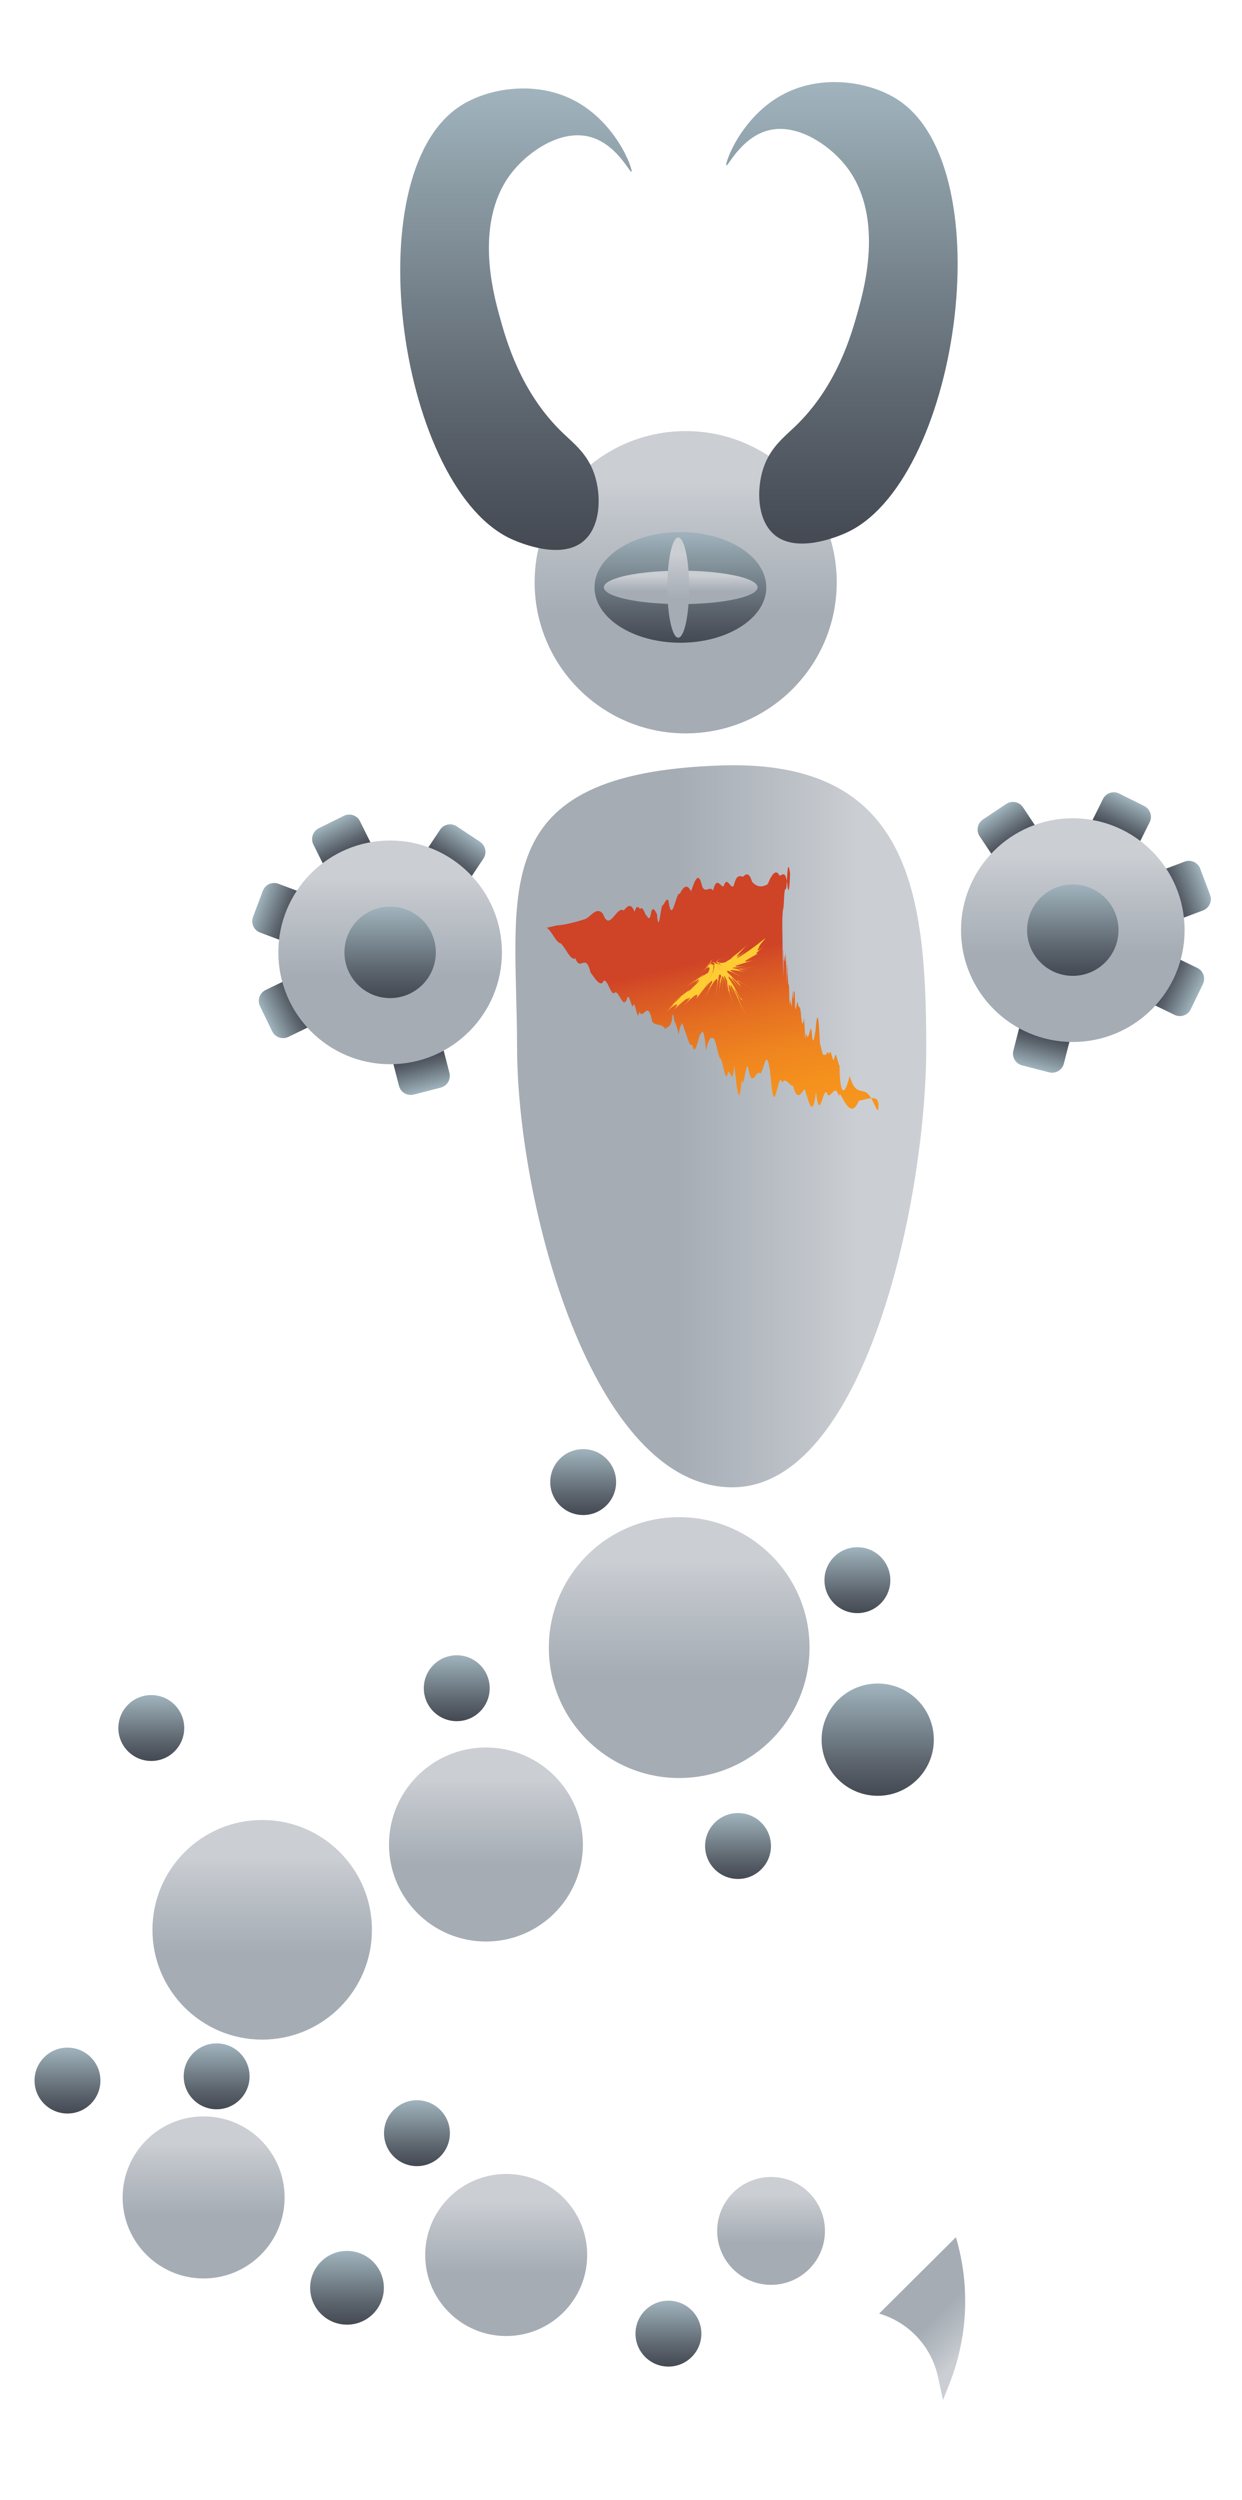 <?xml version="1.0" encoding="UTF-8"?>
<svg id="Layer_1" data-name="Layer 1" xmlns="http://www.w3.org/2000/svg" xmlns:xlink="http://www.w3.org/1999/xlink" viewBox="0 0 418.51 841.89">
  <defs>
    <style>
      .cls-1 {
        fill: url(#linear-gradient-15);
      }

      .cls-2 {
        fill: url(#linear-gradient-13);
      }

      .cls-3 {
        fill: url(#linear-gradient-28);
      }

      .cls-4 {
        fill: url(#linear-gradient-2);
      }

      .cls-5 {
        fill: url(#linear-gradient-25);
      }

      .cls-6 {
        fill: url(#linear-gradient-10);
      }

      .cls-7 {
        fill: url(#linear-gradient-12);
      }

      .cls-8 {
        fill: url(#linear-gradient-40);
      }

      .cls-9 {
        fill: url(#linear-gradient-27);
      }

      .cls-10 {
        fill: url(#linear-gradient-37);
      }

      .cls-11 {
        fill: url(#linear-gradient-39);
      }

      .cls-12 {
        fill: url(#linear-gradient-26);
      }

      .cls-13 {
        fill: url(#linear-gradient-4);
      }

      .cls-14 {
        fill: url(#linear-gradient-35);
      }

      .cls-15 {
        fill: url(#linear-gradient-30);
      }

      .cls-16 {
        fill: url(#linear-gradient-3);
      }

      .cls-17 {
        fill: url(#linear-gradient-34);
      }

      .cls-18 {
        fill: url(#linear-gradient-5);
      }

      .cls-19 {
        fill: url(#linear-gradient-38);
      }

      .cls-20 {
        fill: url(#linear-gradient-22);
      }

      .cls-21 {
        fill: url(#linear-gradient-24);
      }

      .cls-22 {
        fill: url(#linear-gradient-33);
      }

      .cls-23 {
        fill: url(#linear-gradient-8);
      }

      .cls-24 {
        fill: url(#linear-gradient-14);
      }

      .cls-25 {
        fill: url(#linear-gradient-29);
      }

      .cls-26 {
        fill: url(#linear-gradient-20);
      }

      .cls-27 {
        fill: url(#linear-gradient-17);
      }

      .cls-28 {
        fill: url(#linear-gradient-7);
      }

      .cls-29 {
        fill: url(#linear-gradient-9);
      }

      .cls-30 {
        fill: url(#linear-gradient-11);
      }

      .cls-31 {
        fill: url(#linear-gradient-19);
      }

      .cls-32 {
        fill: url(#linear-gradient-6);
      }

      .cls-33 {
        fill: url(#linear-gradient-36);
      }

      .cls-34 {
        fill: url(#linear-gradient-21);
      }

      .cls-35 {
        fill: url(#linear-gradient-32);
      }

      .cls-36 {
        fill: url(#linear-gradient-16);
      }

      .cls-37 {
        fill: url(#linear-gradient);
      }

      .cls-38 {
        fill: url(#linear-gradient-23);
      }

      .cls-39 {
        fill: url(#linear-gradient-31);
      }

      .cls-40 {
        fill: url(#linear-gradient-18);
      }

      .cls-41 {
        fill: #ffcd33;
      }
    </style>
    <linearGradient id="linear-gradient" x1="173.67" y1="379.28" x2="312.11" y2="379.28" gradientUnits="userSpaceOnUse">
      <stop offset=".39" stop-color="#a5acb4"/>
      <stop offset=".69" stop-color="#bdc2c8"/>
      <stop offset=".83" stop-color="#cbced3"/>
    </linearGradient>
    <linearGradient id="linear-gradient-2" x1="225.24" y1="796.95" x2="225.24" y2="774.75" gradientUnits="userSpaceOnUse">
      <stop offset="0" stop-color="#444952"/>
      <stop offset=".27" stop-color="#59616a"/>
      <stop offset=".83" stop-color="#8fa0a9"/>
      <stop offset="1" stop-color="#a1b4be"/>
    </linearGradient>
    <linearGradient id="linear-gradient-3" x1="140.5" y1="729.45" x2="140.5" y2="707.25" xlink:href="#linear-gradient-2"/>
    <linearGradient id="linear-gradient-4" x1="73" y1="710.3" x2="73" y2="688.1" xlink:href="#linear-gradient-2"/>
    <linearGradient id="linear-gradient-5" x1="22.74" y1="711.73" x2="22.74" y2="689.53" xlink:href="#linear-gradient-2"/>
    <linearGradient id="linear-gradient-6" x1="50.98" y1="593.01" x2="50.98" y2="570.81" xlink:href="#linear-gradient-2"/>
    <linearGradient id="linear-gradient-7" x1="153.91" y1="579.61" x2="153.91" y2="557.41" xlink:href="#linear-gradient-2"/>
    <linearGradient id="linear-gradient-8" x1="196.51" y1="510.19" x2="196.51" y2="487.99" xlink:href="#linear-gradient-2"/>
    <linearGradient id="linear-gradient-9" x1="288.91" y1="543.22" x2="288.91" y2="521.02" xlink:href="#linear-gradient-2"/>
    <linearGradient id="linear-gradient-10" x1="248.69" y1="632.74" x2="248.69" y2="610.54" xlink:href="#linear-gradient-2"/>
    <linearGradient id="linear-gradient-11" x1="116.93" y1="782.82" x2="116.93" y2="757.99" xlink:href="#linear-gradient-2"/>
    <linearGradient id="linear-gradient-12" x1="295.76" y1="604.74" x2="295.76" y2="566.92" xlink:href="#linear-gradient-2"/>
    <linearGradient id="linear-gradient-13" x1="259.82" y1="769.42" x2="259.82" y2="733.1" xlink:href="#linear-gradient"/>
    <linearGradient id="linear-gradient-14" x1="170.57" y1="786.65" x2="170.57" y2="732.08" xlink:href="#linear-gradient"/>
    <linearGradient id="linear-gradient-15" x1="68.61" y1="767.27" x2="68.61" y2="712.69" xlink:href="#linear-gradient"/>
    <linearGradient id="linear-gradient-16" x1="88.35" y1="686.84" x2="88.35" y2="612.88" xlink:href="#linear-gradient"/>
    <linearGradient id="linear-gradient-17" x1="228.86" y1="598.76" x2="228.86" y2="510.91" xlink:href="#linear-gradient"/>
    <linearGradient id="linear-gradient-18" x1="231.05" y1="246.98" x2="231.05" y2="145.17" xlink:href="#linear-gradient"/>
    <linearGradient id="linear-gradient-19" x1="163.75" y1="653.81" x2="163.75" y2="588.46" xlink:href="#linear-gradient"/>
    <linearGradient id="linear-gradient-20" x1="4949.22" y1="-4823.15" x2="4949.22" y2="-4859.02" gradientTransform="translate(425.44 -6141.62) rotate(135.24)" xlink:href="#linear-gradient"/>
    <linearGradient id="linear-gradient-21" x1="173.84" y1="185.19" x2="173.84" y2="29.77" xlink:href="#linear-gradient-2"/>
    <linearGradient id="linear-gradient-22" x1="283.71" y1="183.03" x2="283.71" y2="27.62" xlink:href="#linear-gradient-2"/>
    <linearGradient id="linear-gradient-23" x1="-1372.16" y1="-620.76" x2="-1372.16" y2="-633.04" gradientTransform="translate(1486.52 909.22)" xlink:href="#linear-gradient-2"/>
    <linearGradient id="linear-gradient-24" x1="3351.51" y1="-6472.5" x2="3351.51" y2="-6484.78" gradientTransform="translate(-3209.06 6840.11)" xlink:href="#linear-gradient-2"/>
    <linearGradient id="linear-gradient-25" x1="2350.7" y1="354.54" x2="2350.7" y2="342.25" gradientTransform="translate(-2196.28 -62.41)" xlink:href="#linear-gradient-2"/>
    <linearGradient id="linear-gradient-26" x1="-2530.68" y1="-3162.16" x2="-2530.68" y2="-3174.45" gradientTransform="translate(2623.35 3474.88)" xlink:href="#linear-gradient-2"/>
    <linearGradient id="linear-gradient-27" x1="-1494.88" y1="-5957.06" x2="-1494.88" y2="-5969.35" gradientTransform="translate(1590.09 6303.61)" xlink:href="#linear-gradient-2"/>
    <linearGradient id="linear-gradient-28" x1="131.46" y1="358.39" x2="131.46" y2="283.04" xlink:href="#linear-gradient"/>
    <linearGradient id="linear-gradient-29" x1="2689.64" y1="336.11" x2="2689.64" y2="305.32" gradientTransform="translate(2821.1) rotate(-180) scale(1 -1)" xlink:href="#linear-gradient-2"/>
    <linearGradient id="linear-gradient-30" x1="1590.01" y1="842.58" x2="1590.01" y2="830.29" gradientTransform="translate(-1211.41 1111.26) scale(1 -1)" xlink:href="#linear-gradient-2"/>
    <linearGradient id="linear-gradient-31" x1="149.22" y1="-7285.6" x2="149.22" y2="-7297.89" gradientTransform="translate(201.3 -6937.78) scale(1 -1)" xlink:href="#linear-gradient-2"/>
    <linearGradient id="linear-gradient-32" x1="5097.03" y1="-1482.16" x2="5097.03" y2="-1494.45" gradientTransform="translate(-4758.49 -1209.81) scale(1 -1)" xlink:href="#linear-gradient-2"/>
    <linearGradient id="linear-gradient-33" x1="-1361.54" y1="-72.03" x2="-1361.54" y2="-84.32" gradientTransform="translate(1761.84 220.9) scale(1 -1)" xlink:href="#linear-gradient-2"/>
    <linearGradient id="linear-gradient-34" x1="-2927.41" y1="-2979.87" x2="-2927.41" y2="-2992.15" gradientTransform="translate(3325.15 -2653.1) scale(1 -1)" xlink:href="#linear-gradient-2"/>
    <linearGradient id="linear-gradient-35" x1="3435.36" y1="350.89" x2="3435.36" y2="275.54" gradientTransform="translate(3796.86) rotate(-180) scale(1 -1)" xlink:href="#linear-gradient"/>
    <linearGradient id="linear-gradient-36" x1="-614.26" y1="328.61" x2="-614.26" y2="297.82" gradientTransform="translate(975.77)" xlink:href="#linear-gradient-2"/>
    <linearGradient id="linear-gradient-37" x1="3067.61" y1="486.92" x2="3030.33" y2="486.92" gradientTransform="translate(716.19 -2851.17) rotate(90)" xlink:href="#linear-gradient-2"/>
    <linearGradient id="linear-gradient-38" x1="3054.6" y1="486.81" x2="3043.34" y2="486.81" gradientTransform="translate(716.19 -2851.17) rotate(90)" xlink:href="#linear-gradient"/>
    <linearGradient id="linear-gradient-39" x1="3348.7" y1="-2345.72" x2="3348.7" y2="-2311.95" gradientTransform="translate(3577.24 -2130.97) rotate(-180)" xlink:href="#linear-gradient"/>
    <linearGradient id="linear-gradient-40" x1="7978.14" y1="-21803.87" x2="7978.14" y2="-21893.42" gradientTransform="translate(-12335.55 -19226.71) rotate(-12.67) scale(1 -1)" gradientUnits="userSpaceOnUse">
      <stop offset=".31" stop-color="#cf4327"/>
      <stop offset=".38" stop-color="#d75325"/>
      <stop offset=".54" stop-color="#e57021"/>
      <stop offset=".7" stop-color="#ef851f"/>
      <stop offset=".85" stop-color="#f5911d"/>
      <stop offset="1" stop-color="#f8961d"/>
    </linearGradient>
  </defs>
  <g>
    <path class="cls-37" d="M174.24,352.64c0,52.4,25.21,148.21,72.54,148.21,44.24,0,65.33-95.82,65.33-148.21s-5.74-96.89-68.94-94.88c-80.44,2.56-68.94,42.48-68.94,94.88Z"/>
    <circle class="cls-4" cx="225.24" cy="785.85" r="11.1"/>
    <circle class="cls-16" cx="140.5" cy="718.35" r="11.1"/>
    <circle class="cls-13" cx="73" cy="699.2" r="11.1"/>
    <circle class="cls-18" cx="22.74" cy="700.63" r="11.1"/>
    <circle class="cls-32" cx="50.98" cy="581.91" r="11.1"/>
    <circle class="cls-28" cx="153.91" cy="568.51" r="11.1"/>
    <circle class="cls-23" cx="196.51" cy="499.09" r="11.1"/>
    <circle class="cls-29" cx="288.91" cy="532.12" r="11.1"/>
    <circle class="cls-6" cx="248.69" cy="621.64" r="11.1"/>
    <circle class="cls-30" cx="116.93" cy="770.41" r="12.42"/>
    <circle class="cls-7" cx="295.76" cy="585.83" r="18.91"/>
    <circle class="cls-2" cx="259.82" cy="751.26" r="18.16"/>
    <circle class="cls-24" cx="170.57" cy="759.37" r="27.29"/>
    <circle class="cls-1" cx="68.61" cy="739.98" r="27.29"/>
    <circle class="cls-36" cx="88.35" cy="649.86" r="36.98"/>
    <circle class="cls-27" cx="228.86" cy="554.83" r="43.92"/>
    <circle class="cls-40" cx="231.05" cy="196.07" r="50.9"/>
    <circle class="cls-31" cx="163.75" cy="621.14" r="32.67"/>
    <path class="cls-26" d="M317.76,808.21l2.16-5.45c6.24-15.75,7.01-33.14,2.19-49.38h0s-25.87,25.72-25.87,25.72h0c10,2.92,17.6,11.07,19.81,21.25l1.71,7.86Z"/>
    <path class="cls-34" d="M196.5,182.32c5.97-4.89,6.19-15.37,3.83-22.5-2.28-6.87-6.89-10.42-10.53-13.88-14.4-13.71-19.27-31.47-21.54-39.73-2.03-7.4-8.88-32.37,4.79-48.83,5.5-6.63,15.61-13.41,24.89-11.49,9.55,1.98,14.29,12.38,14.84,11.97.69-.52-5.33-17.78-21.06-24.89-12.78-5.77-27.96-3.03-36.86,2.87-35.55,23.55-20.13,129.79,18.19,146.01,2.35,1,15.84,6.71,23.46.48Z"/>
    <path class="cls-20" d="M261.05,180.17c-5.97-4.89-6.19-15.37-3.83-22.5,2.28-6.87,6.89-10.42,10.53-13.88,14.4-13.71,19.27-31.47,21.54-39.73,2.03-7.4,8.88-32.37-4.79-48.83-5.5-6.63-15.61-13.41-24.89-11.49-9.55,1.98-14.29,12.38-14.84,11.97-.69-.52,5.33-17.78,21.06-24.89,12.78-5.77,27.96-3.03,36.86,2.87,35.55,23.55,20.13,129.79-18.19,146.01-2.35,1-15.84,6.71-23.46.48Z"/>
    <path class="cls-38" d="M109.65,276.18h9.42c2.24,0,4.07,1.82,4.07,4.07v8.22h-17.55v-8.22c0-2.24,1.82-4.07,4.07-4.07Z" transform="translate(-113.67 80.37) rotate(-26.42)"/>
    <path class="cls-21" d="M137.74,355.33h9.42c2.24,0,4.07,1.82,4.07,4.07v8.22h-17.55v-8.22c0-2.24,1.82-4.07,4.07-4.07Z" transform="translate(370.19 676.25) rotate(165.62)"/>
    <path class="cls-5" d="M149.71,279.85h9.42c2.24,0,4.07,1.82,4.07,4.07v8.22h-17.55v-8.22c0-2.24,1.82-4.07,4.07-4.07Z" transform="translate(184.31 -37.65) rotate(33.64)"/>
    <path class="cls-12" d="M87.95,300.43h9.42c2.24,0,4.07,1.82,4.07,4.07v8.22h-17.55v-8.22c0-2.24,1.82-4.07,4.07-4.07Z" transform="translate(-226.92 285.48) rotate(-69.41)"/>
    <path class="cls-9" d="M90.5,334.26h9.42c2.24,0,4.07,1.82,4.07,4.07v8.22h-17.55v-8.22c0-2.24,1.82-4.07,4.07-4.07Z" transform="translate(-169.72 574.4) rotate(-115.83)"/>
    <circle class="cls-3" cx="131.46" cy="320.71" r="37.67"/>
    <circle class="cls-25" cx="131.46" cy="320.71" r="15.4"/>
    <path class="cls-15" d="M369.82,268.68h17.55v8.22c0,2.24-1.82,4.07-4.07,4.07h-9.42c-2.24,0-4.07-1.82-4.07-4.07v-8.22h0Z" transform="translate(595.37 689.4) rotate(-153.58)"/>
    <path class="cls-39" d="M341.74,347.83h17.55v8.22c0,2.24-1.82,4.07-4.07,4.07h-9.42c-2.24,0-4.07-1.82-4.07-4.07v-8.22h0Z" transform="translate(98.87 -75.95) rotate(14.38)"/>
    <path class="cls-35" d="M329.77,272.35h17.55v8.22c0,2.24-1.82,4.07-4.07,4.07h-9.42c-2.24,0-4.07-1.82-4.07-4.07v-8.22h0Z" transform="translate(774.68 322.77) rotate(146.36)"/>
    <path class="cls-22" d="M391.52,292.93h17.55v8.22c0,2.24-1.82,4.07-4.07,4.07h-9.42c-2.24,0-4.07-1.82-4.07-4.07v-8.22h0Z" transform="translate(261.14 779) rotate(-110.59)"/>
    <path class="cls-17" d="M388.97,326.76h17.55v8.22c0,2.24-1.82,4.07-4.07,4.07h-9.42c-2.24,0-4.07-1.82-4.07-4.07v-8.22h0Z" transform="translate(-75.18 545.91) rotate(-64.17)"/>
    <circle class="cls-14" cx="361.5" cy="313.22" r="37.67"/>
    <path class="cls-33" d="M346.1,313.22c0,8.5,6.89,15.4,15.4,15.4,8.5,0,15.4-6.89,15.4-15.4s-6.89-15.4-15.4-15.4c-8.5,0-15.4,6.89-15.4,15.4Z"/>
    <ellipse class="cls-10" cx="229.27" cy="197.8" rx="28.94" ry="18.64"/>
    <ellipse class="cls-19" cx="229.38" cy="197.8" rx="25.91" ry="5.63"/>
    <ellipse class="cls-11" cx="228.54" cy="197.86" rx="3.67" ry="16.88"/>
  </g>
  <g>
    <path class="cls-8" d="M296,371.98c0-3.38-3.32-2.01-6.63-1.28-3.32,8.22-6.63-5.87-6.63-1.28-1.31-5.1-2.61.59-3.9-.8-1.3-4.65-2.59,10.8-3.88-.89-1.29,10.16-2.57,2.17-3.85-.98-1.28,1.6-2.55,4.13-3.82-1.06-1.27.08-2.53-3.23-3.79-1.1-.63-2.59-1.26.93-1.88,3.17s-1.25,3.22-1.88-4.45c-.62-6.17-1.25-7.35-1.87-5.92-.62,1.46-1.24,4.57-1.86,4.02-1.24-1.24-2.47,5.13-3.69-.82-.82-5.68-1.63,7.2-2.44,3.15-.81,10.61-1.62,2.41-2.43-5.02-.81,8.67-1.61-.8-2.41,3.37-.8,2.24-1.6-6.13-2.39-5.63-.79-1.27-1.59-7.28-2.37-6.82-.79-.54-1.57.24-2.36,4.04-.39-4.22-.78-5.97-1.17-6.33-.39.52-.78.65-1.17,1.95-.78,2.6-1.55,6.35-2.32,2.46-.77.99-1.54-2.06-2.3-4.23-.38-.65-.76-2.45-1.14-3.05-.38,1.14-.76.86-1.14,4.12-.38-2.55-.76-2.81-1.13-4.4-.38,1.15-.75-5.78-1.13-.66-.75,2.92-1.5,1.93-2.24,2.96-1.49-2.18-2.96-.73-4.42-2.49-1.46-7.83-2.9-.27-4.33-3.3-.72,4.38-1.43-4.98-2.13-1.8-.71.18-1.41-5.36-2.11-2.29-1.4,3.37-2.79-3.76-4.15-2.23-1.37,1.05-2.72-6.59-4.06-3.35-1.34.63-2.66-1.91-3.96-3.48-1.74-7.1-3.45-.12-5.12-4.83-1.68.9-3.32-3.65-4.94-5.05-1.61-.16-3.2-4.48-4.74-5.26h0s1.28-.29,3.52-.79c2.24-.13,5.44-.87,9.29-2.08,1.92-.57,4-4.64,6.21-1.72,2.2,6.18,4.52-3,6.93-1.21,1.2-1.46,2.42-2.73,3.66.41.62-2.21,1.24-1.78,1.86-.89.62-.94,1.25.37,1.88,1.92.63.3,1.26,3,1.9-1.11.63-1.71,1.27-.3,1.91.92.64,7.66,1.28-3.4,1.92-2.99.64-.5,1.28-2.7,1.92-1.63,1.28,8.84,2.56-3.18,3.84-2.28,1.28-2.54,2.55-3.4,3.81-.8,1.26-3.7,2.51-7.27,3.75-1.56,1.24,2.35,2.46-.43,3.66,1.28,1.2-4.93,2.38-1.33,3.54-1.37,1.16-3.96,2.29,1.09,3.39-.18,1.1-4.38,2.17-3.11,3.21-3.14,1.04-1.05,2.04-1.43,3,1.75,1.92,2.11,3.68,1.7,5.24.82,1.56-3.81,2.92-5.12,4.04-2.89,1.12-.24,2-1.95,2.6,3.06.6,5.25.92-2.65.92-3.85,0-3.97,0,3.18,0,0-.24-1.63-.46-2.54-.67-1.96s-.4,4.2-.57,6.92c-.35,1.03-.63-1.05-.85,4.99-.22,3.62-.37.8-.46,5.01-.09-2.29-.11,5.88-.07,5,0,1.31.01,5.03.02,3.43,0-.95.02-1.43.02-4.33,0-6.1.02-2.15.03-1.29,0,3.3.01,4.12.02,5.69,0-.83.01,3.3.02,1.28.01,1.1.03,7.24.04,3.62.01,2.45.03,6.02.05,2.22.02-7.44.03-3.71.05-4.97.02,1.89.04-.95.06,2.95.04,8.86.09,6.29.14,3.56.05-4.7.1-2.6.16-2.48.11-4.7.24.94.39.19.07-6.09.15-1.38.23-.77.04.99.08.42.12,3.04.04,4.69.08,6.23.13,2.97.09-3.86.18-7.01.27-1.19.1-.41.19,3.2.3,3.42.1,1.35.21-2.79.32,4.95.11,3.76.22.69.34.11.12,1.87.24.86.37,2.59.13-.02.26-3.61.39-5.51.13,4.24.27,3.18.41,0,.14,1.72.28-2.52.43,4.91.3,4.33.61-2.84.93-.63.33,2.36.67-.02,1.02,3.38.35,4.37.72,4.41,1.11,1.49.19,3.46.39,9.84.59,5.39.2-.12.4,2.15.61.65.41,1.36.84-3.71,1.28-1.89.44,6.24.9,3.05,1.37.06.47-6.03.95-6.59,1.45,4.31.5,1.78,1.01,5.05,1.53,3.84.53,1.15,1.06-2.1,1.62.12.55-3.38,1.12,3.64,1.7,1.31.58-3.61,1.17,1.88,1.78,2.43,0,4.4.37,7.3.97,8.07s1.46-.58,2.43-4.69c1.95,7.09,4.38,3.87,6.33,6.29,1.95,1.85,3.41,8.37,3.41,3.39Z"/>
    <path class="cls-41" d="M224.26,341.06c1.87-2,4.36-4.46,1.33-1.82,1.83-1.74,3.64-3.29,3.72-3.38.77-.7-.15.01-2.39,1.56,1.18-.86,2.93-2.24,4.1-3.11,1.19-.89,1.81-1.29.61-.05,1.66-1.63,6.29-5.78,2.48-3.07,3.77-3.14-.77-.26-3.09,1.23,2.32-1.5,9.2-6.62,4.58-2.75,5.03-4,3.67-1.75-.57,2.81,4.36-4.66,5.51-8.88,1.9-5.55,3.6-3.48,3.5-2.82-1.31,1,4.81-3.83,4.65-4.93,1.76-1.8,2.95-3.07,4.49-1.09,1.19,4.3,3.31-5.4,2.27-6.94.18-3.53,2.12-3.42,3.09-2.48,2.42,2.17.66-4.65-.99-6.36-2.62-3.68,1.62-2.73,1.49-2.92,2.12-1.4-.63-1.52-.48-1.3-1.77,1.35,1.33-2.62,2.86-1.07,4.14,2.61-1.28-3.68-2.14-4.51-2.76-1.43.63-3.08,1.48-2.28,4.36.04-2.89-2.33-3.94-3.37-2.87-1.46-1.06-1.92,0-1.17,4.35-4.47-4.36,3.3-5.33,2.63-3.77,4.24-1.56-1.6-.43-.54,3.83-.11-4.26-.43-4.92-1.01-2.62.69-2.28-1.7-.69-.54,5.05-2.46-5.72,1.87-5.64,1.71-.12-1.3-5.34,2.81.3-.36,3.44-3.79-3.26,3.73-5.91,5.96-.72,2.43-5.07,3.7-2.89,2.63,1.5-.44-3.58,2.55,1.43-1,2.63-1.95.95-.75,1.91-1.54,2.7-2.12q-1.55,1.89,0,0c-.77.95-2.56,2.97-2.33,3.41-1.06,1.26-.22,1.14,1.7-.57-.69.79-3.67,2.8-2.05,2.43-2.68,1.68-7.02,3.57-1.81,2.34-5.71,1.86-8.44,2.26-2.02,2.08-6.58.36-6.13.55.57,1.04-6.66-.41-6.31-.33.3.2-6.19-.62-.61-.57,3.5-1.33-4.11.76-10.79.57-4.67,1.96-6.55-1.2-6.67-1.11-.66,1.8-6.11-2.81-7.15-3.51-3.38.79-3.77-4.26-2.32-2.83,2.56,2.01-4.8-4.74-4.5-4.45.15.3-4.07-4.51,1.22-.37,4.19,1.22-2.97-1.59-7.97-5.46-4.12-.87-4.52-4.72-4.57-4.55-.58.73-4.15-5.24-5.12-6.47-2.28-.56-2.82-5.8-.96-2.64,2,2.43-2.73-4.65-1.5-2.26.56,1.37-.86-2.11,2.06,2.5,2.92,3.67-.85-1.17-3.23-4.9-2.62-3.3-1.74-2.96-2.81-4.92-.66-.97-2.96-4.73-2.12-3.06,0,1.02-1.34-2.55.02.61.71,2.07.55,1.13,1.3,2.59,1.93,4.02-.62-1.42-1.3-2.78-1.79-3.82-.58-1.24-1.73-3.89-.7-1.88q-1.74-3.34,0,0c-1.03-2.02.12.64.7,1.88.49,1.04,1.17,2.39,1.79,3.82-.62-1.42-1.44-2.95-2.06-4.13-.79-1.6-2.27-4.99-.89-2.06-1.85-3.73-4.03-8.32-2.14-2.46-2.14-6.09-1.58-4.47.59,1.23-2.26-5.56-2.38-5.49-1.2.27-1.02-4.86.6,2.12.82,3.88-.22-1.76-2.14-9.65-1.22-4.32-1.21-6.23-1.23-6.57.9-.37-2.18-6.38-3.47-9.17-2.76-3.15-.76-6.06-.05-4.21,1.31,2.7-1.46-6.84-1.99-8.11-2.83-1.55.71-6.36-.02.47-.89,4.86.87-4.39,1.54-11.26.48-4.95,1.1-6.52,1.4-4.95,1.57,2.06-.2-7.04-.96-9.57-2.3-3.69,1.27-5.87,1.19-2.54-.42,4.1,1.4-6.56,1.36-8.03-2.02-2.21,2.92-5.4-1.75,2.52-3.08,4.37,1.33-1.85,5.59-8.99,2.44-4.04,3.39-5.37,1.69-2.28-.54,2.35,2.12-4.7,3.88-8.44,0-3.25,3.56-5.04-1.36,1.33-3.04,3.51.83-1.91-.16-1.37-1.31-.41-1.12.92-2.57,2.41-3.28,3.09,1.02-1,1.87-2,2.23-2.56s.25-.67-.67.11c.28-.55-.34-.17-1.28.6s-2.2,1.92-3.18,2.9c2.81-3.53-1.03-.95-2.9,1.05Z"/>
  </g>
</svg>